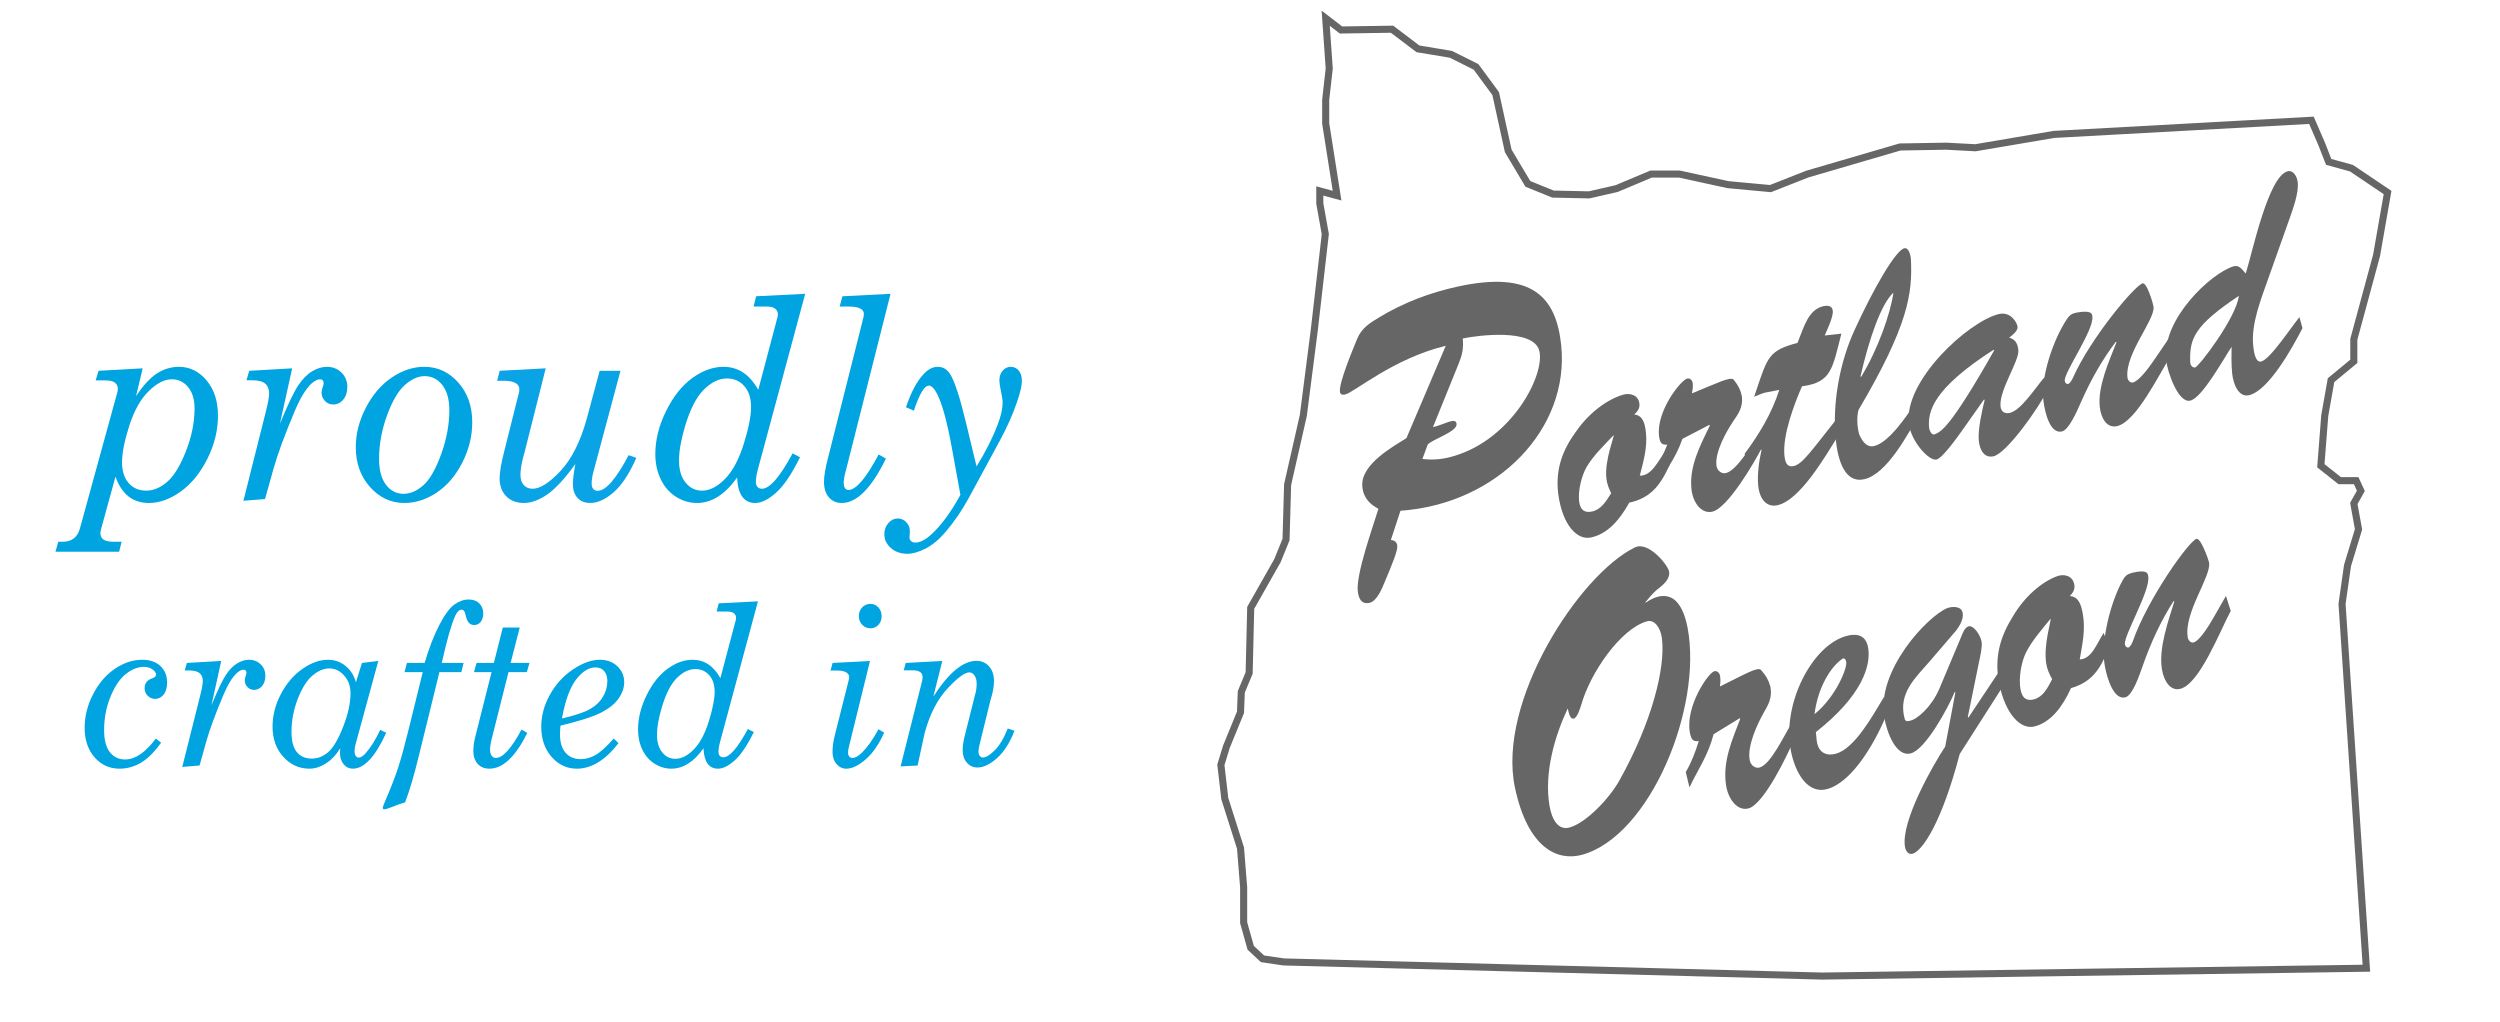 <?xml version="1.0" encoding="utf-8"?>
<!-- Generator: Adobe Illustrator 17.0.0, SVG Export Plug-In . SVG Version: 6.00 Build 0)  -->
<!DOCTYPE svg PUBLIC "-//W3C//DTD SVG 1.1//EN" "http://www.w3.org/Graphics/SVG/1.1/DTD/svg11.dtd">
<svg version="1.1" id="Layer_1" xmlns="http://www.w3.org/2000/svg" xmlns:xlink="http://www.w3.org/1999/xlink" x="0px" y="0px"
	 width="405px" height="165.5px" viewBox="0 0 405 165.5" enable-background="new 0 0 405 165.5" xml:space="preserve">
<g id="Layer_1_1_">
</g>
<g id="Layer_2">
	<g>
		<polygon fill="none" stroke="#666666" stroke-width="1.145" stroke-miterlimit="10" points="212.918,53.446 214.698,37.928 
			213.808,32.968 213.808,30.933 216.606,31.696 214.762,19.995 214.762,16.179 215.335,11.091 214.762,2.951 217.242,4.859 
			225.51,4.732 229.707,7.912 235.049,8.802 239.119,10.837 242.299,15.161 244.334,24.446 247.513,29.788 251.584,31.442 
			257.434,31.569 261.886,30.551 267.482,28.198 272.061,28.198 279.947,29.915 286.815,30.551 292.793,28.198 307.802,23.81 
			315.306,23.683 320.012,23.937 332.731,21.775 374.449,19.486 376.103,23.302 377.247,26.227 380.936,27.244 386.787,31.187 
			385.006,41.362 381.318,54.972 381.318,58.533 377.629,61.586 376.612,67.309 375.976,75.45 379.028,77.866 381.699,77.866 
			382.462,79.52 381.318,81.555 382.081,85.752 380.3,91.603 379.41,97.835 383.353,156.851 295.21,158.123 207.957,155.834 
			204.523,155.325 202.615,153.544 201.471,149.474 201.471,143.751 200.962,137.391 198.418,129.378 197.782,123.909 
			198.672,120.984 200.962,115.387 201.089,112.08 202.361,109.028 202.615,98.471 206.94,90.84 208.339,87.405 208.593,78.502 
			211.137,67.309 		"/>
		<g>
			<path fill="#00A4E0" d="M18.708,77.215l-2.296,8.368c-0.099,0.345-0.148,0.622-0.148,0.831c0,0.404,0.158,0.729,0.475,0.978
				c0.316,0.246,0.868,0.37,1.655,0.37h1.307l-0.4,1.62H8.99l0.443-1.62h0.738c1.462,0,2.389-0.725,2.783-2.175l6.055-22.034
				c0.056-0.178,0.084-0.362,0.084-0.555c0-0.429-0.159-0.766-0.476-1.01s-0.842-0.366-1.575-0.366h-1.543l0.465-1.553l7.152-0.399
				l-1.078,4.505c1.198-1.79,2.346-3.029,3.445-3.717c1.1-0.688,2.269-1.032,3.509-1.032c1.748,0,3.238,0.732,4.471,2.197
				c1.233,1.465,1.85,3.373,1.85,5.726c0,2.366-0.575,4.696-1.724,6.989c-1.15,2.293-2.588,4.058-4.315,5.292
				c-1.727,1.235-3.444,1.854-5.15,1.854C21.515,81.482,19.71,80.06,18.708,77.215z M27.835,61.445c-1.2,0-2.449,0.64-3.747,1.92
				c-1.298,1.281-2.339,3.124-3.12,5.529c-0.782,2.405-1.181,4.399-1.199,5.98c0,1.434,0.356,2.56,1.069,3.38s1.662,1.23,2.847,1.23
				c1.171,0,2.304-0.474,3.398-1.421c1.094-0.946,2.106-2.6,3.038-4.959c0.931-2.359,1.397-4.678,1.397-6.956
				c0-1.45-0.349-2.597-1.048-3.439C29.772,61.866,28.893,61.445,27.835,61.445z"/>
			<path fill="#00A4E0" d="M42.939,80.839l-3.504,0.288l3.583-14.246c0.387-1.523,0.581-2.566,0.581-3.128
				c0-0.71-0.214-1.246-0.643-1.609c-0.429-0.362-1.128-0.543-2.098-0.543h-0.927l0.442-1.531l6.959-0.399l-1.982,8.965
				c1.265-3.062,2.246-5.119,2.942-6.169s1.452-1.819,2.265-2.308s1.613-0.732,2.397-0.732c0.944,0,1.732,0.311,2.364,0.932
				s0.948,1.391,0.948,2.308c0,0.858-0.221,1.55-0.664,2.075s-0.987,0.787-1.634,0.787c-0.52,0-0.963-0.191-1.328-0.576
				c-0.366-0.385-0.548-0.851-0.548-1.398c0-0.222,0.07-0.524,0.211-0.909c0.084-0.237,0.126-0.43,0.126-0.578
				c0-0.207-0.05-0.362-0.148-0.466s-0.253-0.155-0.464-0.155c-0.38,0-0.815,0.214-1.308,0.643c-0.928,0.844-1.842,2.33-2.742,4.461
				c-1.631,3.86-2.784,6.989-3.459,9.386L42.939,80.839z"/>
			<path fill="#00A4E0" d="M68.725,59.425c2.164,0,4.001,0.847,5.513,2.541c1.51,1.694,2.266,3.843,2.266,6.446
				c0,2.249-0.538,4.427-1.613,6.535s-2.456,3.725-4.142,4.849c-1.687,1.124-3.436,1.687-5.249,1.687
				c-2.165,0-4.016-0.862-5.555-2.585c-1.539-1.724-2.308-3.88-2.308-6.469c0-2.159,0.548-4.294,1.644-6.401
				c1.096-2.108,2.498-3.736,4.206-4.882C65.194,59.999,66.94,59.425,68.725,59.425z M68.809,60.934
				c-1.054,0-2.119,0.47-3.194,1.409c-1.075,0.94-2.045,2.585-2.909,4.937c-0.864,2.353-1.296,4.705-1.296,7.057
				c0,1.819,0.373,3.218,1.117,4.194c0.745,0.976,1.693,1.464,2.846,1.464c1.096,0,2.164-0.458,3.204-1.375
				c1.04-0.918,2.002-2.593,2.888-5.026c0.885-2.434,1.328-4.818,1.328-7.156c0-1.73-0.376-3.08-1.127-4.05
				C70.914,61.419,69.961,60.934,68.809,60.934z"/>
			<path fill="#09A3E6" d="M88.406,59.669l-3.421,13.582c-0.45,1.508-0.674,2.735-0.674,3.685c0,0.694,0.178,1.24,0.536,1.64
				c0.357,0.399,0.836,0.6,1.437,0.6c1.215,0,2.727-0.967,4.535-2.9s3.227-4.769,4.255-8.507l2.07-7.699h3.375l-4.378,16.34
				c-0.196,0.722-0.293,1.353-0.293,1.893c0,0.402,0.083,0.703,0.251,0.903c0.168,0.201,0.412,0.301,0.733,0.301
				c1.312,0,2.981-1.923,5.007-5.769l1.247,0.443c-1.125,2.56-2.351,4.416-3.677,5.569c-1.326,1.154-2.588,1.731-3.784,1.731
				c-0.866,0-1.55-0.271-2.055-0.811c-0.505-0.539-0.757-1.283-0.757-2.229c0-0.784,0.132-1.873,0.396-3.268
				c-1.747,2.411-3.279,4.065-4.597,4.962c-1.317,0.896-2.566,1.346-3.744,1.346c-1.207,0-2.164-0.366-2.871-1.099
				c-0.708-0.732-1.061-1.689-1.061-2.874c0-0.976,0.25-2.44,0.748-4.394l2.348-9.363c0.07-0.234,0.105-0.461,0.105-0.681
				c0-0.396-0.168-0.71-0.506-0.945c-0.45-0.292-1.096-0.439-1.939-0.439h-1.159l0.421-1.62L88.406,59.669z"/>
			<path fill="#00A4E0" d="M130.441,47.598l-7.653,28.401c-0.225,0.814-0.337,1.51-0.337,2.087c0,0.341,0.088,0.607,0.264,0.8
				c0.176,0.192,0.418,0.289,0.728,0.289c1.252,0,2.905-1.909,4.959-5.726l1.203,0.621c-1.322,2.693-2.609,4.602-3.861,5.726
				c-1.251,1.124-2.384,1.687-3.396,1.687c-0.914,0-1.617-0.344-2.109-1.032c-0.493-0.688-0.767-1.72-0.823-3.096
				c-1.953,2.752-4.123,4.128-6.51,4.128c-1.194,0-2.321-0.333-3.381-0.999c-1.061-0.665-1.886-1.608-2.476-2.829
				s-0.885-2.585-0.885-4.094c0-2.293,0.58-4.615,1.741-6.968c1.161-2.352,2.577-4.135,4.248-5.348
				c1.671-1.213,3.359-1.82,5.066-1.82c1.174,0,2.23,0.309,3.167,0.926c0.937,0.618,1.755,1.551,2.454,2.801l3.114-11.76
				c0.042-0.165,0.063-0.314,0.063-0.45c0-0.389-0.145-0.7-0.436-0.933s-0.74-0.349-1.347-0.349h-2.155l0.415-1.664L130.441,47.598z
				 M117.767,61.312c-1.288,0-2.54,0.606-3.758,1.819c-1.217,1.214-2.239,3.226-3.064,6.036c-0.63,2.13-0.944,3.942-0.944,5.437
				c0,1.509,0.353,2.699,1.06,3.572s1.592,1.31,2.656,1.31c1.246,0,2.488-0.63,3.726-1.889s2.253-3.15,3.044-5.676
				c0.791-2.525,1.186-4.53,1.186-6.016c0-1.405-0.364-2.522-1.092-3.351C119.852,61.726,118.915,61.312,117.767,61.312z"/>
			<path fill="#00A4E0" d="M136.47,47.998l7.795-0.399l-7.184,28.442c-0.268,0.968-0.401,1.671-0.401,2.109
				c0,0.424,0.07,0.733,0.211,0.93c0.141,0.197,0.329,0.295,0.564,0.295c1.218,0,2.848-1.915,4.889-5.747l1.173,0.666
				c-2.339,4.793-4.72,7.189-7.145,7.189c-0.861,0-1.557-0.304-2.088-0.91c-0.531-0.606-0.796-1.449-0.796-2.529
				c0-0.828,0.188-2.005,0.567-3.528l5.786-22.944c0.07-0.299,0.105-0.531,0.105-0.696c0-0.359-0.155-0.636-0.464-0.831
				c-0.408-0.254-1.054-0.382-1.939-0.382h-1.518L136.47,47.998z"/>
			<path fill="#00A4E0" d="M158.2,75.558c1.458-2.337,2.6-4.601,3.427-6.79c0.533-1.376,0.799-2.552,0.799-3.528
				c0-0.414-0.099-1.072-0.295-1.975c-0.155-0.725-0.232-1.272-0.232-1.643c0-0.636,0.179-1.161,0.538-1.575
				c0.358-0.414,0.79-0.622,1.296-0.622c0.534,0,0.97,0.204,1.307,0.61c0.337,0.407,0.506,0.973,0.506,1.697
				c0,0.71-0.253,1.813-0.759,3.307c-0.688,2.041-1.63,4.164-2.825,6.368l-4.954,9.142c-1.11,2.057-2.39,3.936-3.837,5.637
				c-1.054,1.228-2.132,2.122-3.236,2.685c-1.103,0.562-2.083,0.844-2.94,0.844c-1.068,0-1.957-0.311-2.667-0.933
				c-0.709-0.621-1.065-1.368-1.065-2.241c0-0.71,0.218-1.312,0.654-1.808s0.941-0.744,1.518-0.744c0.534,0,0.994,0.203,1.381,0.61
				c0.386,0.407,0.58,0.877,0.58,1.409l-0.042,0.776l-0.021,0.267c0,0.251,0.084,0.451,0.253,0.599
				c0.169,0.163,0.401,0.244,0.697,0.244c0.788,0,1.681-0.466,2.681-1.398c1.547-1.436,3.088-3.545,4.623-6.327l-1.372-7.542
				c-0.772-4.246-1.568-7.175-2.387-8.787c-0.479-0.916-0.922-1.375-1.33-1.375c-0.745,0-1.561,1.354-2.447,4.061l-1.287-0.555
				c0.802-2.367,1.73-4.127,2.785-5.282c0.76-0.843,1.547-1.265,2.363-1.265c0.844,0,1.512,0.392,2.005,1.176
				c0.717,1.109,1.57,3.713,2.559,7.81L158.2,75.558z"/>
			<path fill="#00A4E0" d="M25.249,119.645l0.843,0.674c-1.08,1.516-2.165,2.595-3.255,3.24c-1.091,0.645-2.249,0.967-3.474,0.967
				c-1.619,0-2.965-0.612-4.039-1.837s-1.61-2.825-1.61-4.802c0-1.858,0.458-3.672,1.375-5.441c0.916-1.769,2.094-3.139,3.533-4.109
				s2.906-1.455,4.402-1.455c1.259,0,2.249,0.34,2.968,1.021c0.72,0.681,1.08,1.565,1.08,2.653c0,0.841-0.186,1.495-0.557,1.962
				c-0.371,0.468-0.832,0.701-1.383,0.701c-0.472,0-0.875-0.169-1.206-0.506c-0.332-0.337-0.498-0.742-0.498-1.216
				c0-0.805,0.405-1.337,1.214-1.598c0.427-0.143,0.641-0.349,0.641-0.621s-0.188-0.548-0.565-0.826
				c-0.377-0.277-0.857-0.417-1.442-0.417c-0.967,0-1.937,0.391-2.909,1.172c-0.973,0.781-1.799,2.012-2.479,3.692
				s-1.02,3.468-1.02,5.361c0,1.609,0.309,2.808,0.927,3.595s1.439,1.18,2.462,1.18C21.899,123.034,23.563,121.904,25.249,119.645z"
				/>
			<path fill="#00A4E0" d="M32.329,124.011l-2.803,0.231l2.866-11.397c0.309-1.219,0.464-2.053,0.464-2.503
				c0-0.567-0.172-0.996-0.515-1.287c-0.343-0.289-0.902-0.435-1.678-0.435h-0.742l0.354-1.225l5.567-0.319l-1.585,7.171
				c1.012-2.449,1.796-4.094,2.353-4.935c0.557-0.84,1.161-1.456,1.812-1.846c0.651-0.391,1.291-0.586,1.918-0.586
				c0.755,0,1.386,0.248,1.892,0.745c0.505,0.497,0.758,1.112,0.758,1.847c0,0.687-0.177,1.239-0.531,1.659
				c-0.354,0.421-0.79,0.631-1.307,0.631c-0.416,0-0.77-0.154-1.062-0.462s-0.438-0.681-0.438-1.118c0-0.178,0.056-0.42,0.169-0.729
				c0.067-0.188,0.101-0.343,0.101-0.461c0-0.166-0.04-0.29-0.118-0.373s-0.203-0.124-0.371-0.124c-0.304,0-0.652,0.172-1.046,0.515
				c-0.742,0.675-1.473,1.864-2.193,3.568c-1.305,3.089-2.227,5.592-2.767,7.509L32.329,124.011z"/>
			<path fill="#00A4E0" d="M55.116,121.225c-0.674,1.089-1.456,1.911-2.344,2.467c-0.888,0.557-1.765,0.834-2.631,0.834
				c-1.675,0-3.092-0.642-4.25-1.926c-1.158-1.284-1.737-2.914-1.737-4.891c0-1.799,0.453-3.56,1.357-5.281s2.065-3.076,3.482-4.064
				c1.416-0.988,2.793-1.482,4.131-1.482c1.08,0,2.032,0.334,2.858,1.003s1.385,1.554,1.678,2.654l0.978-3.143l2.648-0.319
				l-3.691,13.527c-0.102,0.366-0.152,0.733-0.152,1.1c0,0.332,0.064,0.586,0.194,0.764c0.129,0.178,0.284,0.266,0.464,0.266
				c0.337,0,0.719-0.242,1.147-0.728c0.832-0.935,1.613-2.189,2.344-3.764l0.978,0.462c-1.766,3.882-3.572,5.822-5.417,5.822
				c-0.596,0-1.091-0.239-1.485-0.719s-0.59-1.098-0.59-1.854L55.116,121.225z M53.343,108.283c-0.888,0-1.785,0.376-2.689,1.127
				c-0.905,0.752-1.703,2.003-2.394,3.755c-0.691,1.751-1.037,3.556-1.037,5.414c0,1.468,0.287,2.554,0.86,3.257
				c0.573,0.705,1.389,1.057,2.446,1.057c0.944,0,1.824-0.349,2.64-1.047s1.623-2.067,2.421-4.108s1.195-3.855,1.192-5.441
				c0-1.137-0.343-2.09-1.029-2.858C55.068,108.668,54.265,108.283,53.343,108.283z"/>
			<path fill="#00A4E0" d="M71.562,107.396H75.1l-0.367,1.491h-3.547l-3.313,13.471c-0.752,3.123-1.499,5.663-2.24,7.618
				c-0.65,0.189-1.291,0.414-1.92,0.675c-0.765,0.308-1.248,0.461-1.45,0.461c-0.168,0-0.253-0.089-0.253-0.266
				c0-0.131,0.163-0.568,0.489-1.313c0.854-1.977,1.518-3.69,1.99-5.14s1.018-3.428,1.637-5.934l2.358-9.572h-2.946l0.384-1.491
				h2.868c0.687-2.355,1.467-4.382,2.343-6.08s1.697-2.822,2.464-3.373c0.767-0.55,1.547-0.825,2.341-0.825
				c0.718,0,1.289,0.213,1.713,0.639c0.424,0.427,0.636,0.959,0.636,1.598c0,0.568-0.136,1.027-0.407,1.376
				c-0.271,0.35-0.624,0.523-1.06,0.523c-0.351,0-0.64-0.121-0.869-0.363c-0.229-0.243-0.412-0.695-0.55-1.358
				c-0.106-0.509-0.309-0.764-0.606-0.764c-0.393,0-0.744,0.33-1.052,0.988C73.138,101.085,72.411,103.632,71.562,107.396z"/>
			<path fill="#00A4E0" d="M81.454,101.661h2.745l-1.479,5.734h3.055l-0.43,1.491h-2.966l-2.752,10.93
				c-0.156,0.619-0.234,1.161-0.234,1.626c0,0.442,0.088,0.776,0.265,1.004c0.176,0.227,0.397,0.34,0.662,0.34
				c1.137,0,2.528-1.532,4.173-4.598l0.927,0.55c-1.916,3.858-3.959,5.787-6.13,5.787c-0.808,0-1.445-0.263-1.91-0.79
				c-0.465-0.526-0.698-1.209-0.698-2.05c0-0.722,0.1-1.48,0.301-2.276l2.65-10.522h-2.848l0.418-1.491h2.805L81.454,101.661z"/>
			<path fill="#00A4E0" d="M90.801,117.55c-0.057,0.556-0.084,1.023-0.084,1.402c0,1.302,0.301,2.299,0.902,2.991
				c0.601,0.691,1.419,1.038,2.454,1.038c0.81,0,1.607-0.222,2.395-0.666c0.787-0.443,1.771-1.334,2.951-2.671l0.776,0.745
				c-2.125,2.758-4.374,4.136-6.746,4.136c-1.619,0-2.985-0.639-4.098-1.917s-1.669-2.911-1.669-4.899
				c0-1.751,0.466-3.471,1.4-5.157c0.933-1.686,2.178-3.053,3.735-4.101c1.557-1.047,3.01-1.57,4.359-1.57
				c1.158,0,2.105,0.352,2.841,1.056s1.105,1.565,1.105,2.583c0,0.864-0.29,1.725-0.869,2.583s-1.512,1.624-2.799,2.299
				C96.166,116.076,93.948,116.792,90.801,117.55z M91.037,116.396c2.147-0.498,3.676-1.014,4.587-1.548
				c0.911-0.533,1.599-1.197,2.066-1.992c0.466-0.795,0.7-1.631,0.7-2.509c0-0.699-0.172-1.245-0.515-1.637
				c-0.343-0.391-0.812-0.587-1.408-0.587c-1.079,0-2.122,0.649-3.128,1.948C92.332,111.37,91.565,113.479,91.037,116.396z"/>
			<path fill="#00A4E0" d="M122.787,97.419l-6.123,22.721c-0.18,0.651-0.27,1.208-0.27,1.67c0,0.272,0.07,0.485,0.211,0.64
				c0.141,0.153,0.334,0.23,0.582,0.23c1.002,0,2.325-1.526,3.968-4.58l0.962,0.497c-1.058,2.154-2.087,3.681-3.088,4.58
				s-1.907,1.349-2.717,1.349c-0.731,0-1.294-0.274-1.688-0.825c-0.394-0.55-0.613-1.376-0.658-2.477
				c-1.562,2.201-3.298,3.302-5.208,3.302c-0.955,0-1.856-0.266-2.705-0.799c-0.849-0.532-1.509-1.286-1.98-2.263
				c-0.472-0.977-0.708-2.068-0.708-3.275c0-1.834,0.464-3.692,1.393-5.574c0.929-1.882,2.062-3.308,3.398-4.278
				c1.336-0.97,2.688-1.455,4.052-1.455c0.939,0,1.785,0.247,2.534,0.741c0.75,0.493,1.404,1.24,1.963,2.24l2.491-9.408
				c0.034-0.132,0.051-0.251,0.051-0.359c0-0.312-0.116-0.561-0.349-0.746s-0.592-0.279-1.078-0.279h-1.724l0.332-1.331
				L122.787,97.419z M112.647,108.39c-1.03,0-2.033,0.485-3.006,1.455c-0.974,0.971-1.792,2.58-2.452,4.829
				c-0.504,1.704-0.756,3.153-0.756,4.349c0,1.207,0.283,2.16,0.848,2.858s1.273,1.047,2.125,1.047c0.996,0,1.99-0.503,2.981-1.51
				c0.991-1.008,1.802-2.521,2.435-4.542c0.632-2.02,0.949-3.624,0.949-4.812c0-1.125-0.291-2.018-0.874-2.681
				C114.315,108.721,113.565,108.39,112.647,108.39z"/>
			<path fill="#00A4E0" d="M140.938,107.076l-3.4,13.85c-0.101,0.365-0.152,0.681-0.152,0.948c0,0.304,0.066,0.532,0.198,0.685
				c0.131,0.151,0.307,0.228,0.527,0.228c0.417,0,0.909-0.272,1.476-0.816c0.937-0.911,1.846-2.189,2.725-3.835l0.92,0.551
				c-0.837,1.882-1.835,3.325-2.994,4.331c-1.158,1.006-2.202,1.509-3.131,1.509c-0.62,0-1.147-0.251-1.583-0.754
				c-0.436-0.503-0.653-1.163-0.653-1.979c0-0.805,0.113-1.656,0.339-2.557l2.285-9.07c0.045-0.154,0.067-0.302,0.067-0.444
				c0-0.319-0.129-0.568-0.388-0.745c-0.349-0.237-0.872-0.355-1.568-0.355h-1.062l0.337-1.225L140.938,107.076z M141.005,97.827
				c0.517,0,0.95,0.192,1.298,0.577s0.523,0.86,0.523,1.429c0,0.557-0.174,1.021-0.523,1.394s-0.775,0.56-1.282,0.56
				c-0.528,0-0.975-0.189-1.34-0.568c-0.366-0.379-0.548-0.846-0.548-1.402c0-0.568,0.18-1.041,0.54-1.42
				S140.476,97.827,141.005,97.827z"/>
			<path fill="#00A4E0" d="M152.653,107.076l-1.45,5.769c2.488-3.857,4.813-5.787,6.977-5.787c0.833,0,1.515,0.297,2.047,0.889
				c0.532,0.593,0.798,1.401,0.798,2.425c0,0.863-0.191,1.887-0.573,3.072l-1.477,6.002l-0.359,1.496
				c-0.067,0.345-0.101,0.628-0.101,0.85c0,0.259,0.069,0.478,0.208,0.656s0.303,0.268,0.49,0.268c0.504,0,1.148-0.391,1.934-1.171
				c0.785-0.781,1.488-1.959,2.109-3.533l1.09,0.373c-0.751,1.941-1.694,3.417-2.827,4.429c-1.134,1.012-2.191,1.518-3.174,1.518
				c-0.682,0-1.252-0.26-1.708-0.78s-0.685-1.189-0.685-2.006c0-0.687,0.105-1.438,0.315-2.255l1.616-6.444
				c0.225-0.71,0.337-1.402,0.337-2.076c0-0.568-0.118-1.018-0.354-1.35c-0.237-0.331-0.517-0.497-0.839-0.497
				c-0.73,0-1.908,0.87-3.531,2.609c-1.624,1.74-2.854,4.131-3.692,7.172l-1.153,5.308l-2.756,0.143l3.478-13.812
				c0.056-0.213,0.084-0.42,0.084-0.621c0-0.354-0.107-0.621-0.32-0.799c-0.292-0.225-0.703-0.337-1.231-0.337h-1.5l0.32-1.189
				L152.653,107.076z"/>
		</g>
		<g>
			<path fill="#666666" d="M225.322,87.477c0.451,0.031,0.97,0.241,1.042,0.935c0.085,0.821-0.916,3.171-1.953,5.657
				c-0.515,1.276-1.348,3.331-2.564,3.596c-1.168,0.255-1.746-0.523-1.89-1.912c-0.287-2.779,2.456-10.419,3.35-13.327
				c-1.266-0.692-2.406-1.606-2.608-3.564c-0.379-3.664,5.187-6.622,7.146-7.889l6.366-14.954
				c-8.496,2.049-14.842,7.569-16.302,7.887c-0.292,0.064-0.785,0.107-0.844-0.461c-0.156-1.516,2.163-6.996,2.798-8.555
				c0.713-1.77,2.12-2.594,3.431-3.398c4.07-2.503,8.482-4.112,12.861-5.068c12.068-2.635,15.948,1.684,16.758,9.516
				c1.391,13.452-10.233,25.679-26.04,26.804L225.322,87.477z M232.139,69.197c1.801-0.393,3.704-1.713,3.828-0.513
				c0.131,1.263-3.973,2.482-4.68,3.346l-0.855,2.318c1.866,0.239,3.533,0.004,5.077-0.462c9.465-2.777,14.809-13.179,13.862-17.041
				c-0.933-3.736-10.16-2.497-12.398-2.008c0.128,1.716-0.079,2.601-0.672,4.086L232.139,69.197z"/>
			<path fill="#666666" d="M270.446,75.384c-1.608,3.607-3.364,5.361-6.506,6.048c-1.56,2.797-3.484,5.047-6.196,5.639
				c-2.239,0.487-4.606-1.966-5.304-7.014c-0.519-4.171,0.785-7.312,2.947-10.242c2.071-2.965,5.014-5.151,7.623-5.891
				c0.942-0.263,2.42-0.015,2.576,1.494c0.087,0.838-0.395,1.286-0.834,1.725c1.338,0.164,1.717,1.282,1.891,2.958
				c0.254,2.458-0.405,4.602-0.997,6.96c1.94,0.033,2.927-2.352,4.128-3.93L270.446,75.384z M257.044,75.625
				c-0.82,1.435-1.413,3.794-1.233,5.526c0.168,1.621,1.037,1.944,2.114,1.709c1.421-0.31,2.215-1.569,3.084-2.958
				c-0.394-0.828-0.684-1.507-0.783-2.457c-0.3-2.906,1.359-6.867,1.176-6.942C260.053,71.941,258.168,73.723,257.044,75.625z"/>
			<path fill="#666666" d="M272.555,71.095c-1.189,3.401-2.847,5.25-4.45,8.056l-0.426-2.421c0.998-1.417,1.757-3.012,2.42-4.699
				c-0.916,0.085-1.22-0.305-1.342-1.479c-0.416-4.023,3.559-9.004,4.593-9.23c0.43-0.093,0.821,0.278,0.873,0.781
				c0.058,0.559-0.019,1.09-0.139,1.63c3.971-1.609,6.27-2.797,6.77-2.221c0.756,0.92,1.15,1.749,1.34,2.735
				c0.179,1.732-0.552,2.749-1.433,4.026c-1.104,1.669-2.93,4.868-2.7,7.103c0.093,0.894,0.851,1.414,1.496,1.273
				c1.851-0.405,4.188-4.628,5.464-6.335l0.516,2.002c-1.388,2.759-5.697,10.043-8.151,10.578c-1.808,0.395-3.153-1.54-3.372-3.663
				c-0.393-3.8,1.54-7.249,2.985-10.307l-0.098-0.093L272.555,71.095z"/>
			<path fill="#666666" d="M298.306,54.047c-1.475,5.749-1.606,7.892-6.382,8.534c-1.21,2.778-3.19,7.896-2.844,11.249
				c0.127,1.229,0.504,1.888,1.494,1.673c1.378-0.301,2.754-2.316,6.804-7.428l0.47,2.412c-2.228,3.572-6.26,10.565-9.919,11.364
				c-1.679,0.366-2.868-0.916-3.099-3.151c-0.19-1.844,0.15-4.09,0.542-5.832l-0.098-0.093l-1.959,2.771l-0.693-2.02
				c2.317-3.134,4.39-6.5,5.62-10.368c-2.627,0.573-1.831,0.171-4.067,1.116l0.37-1.109c1.817-5.425,2.068-6.394,6.651-7.623
				c1.055-2.572,1.731-5.406,4.227-5.951c0.56-0.122,1.395-0.133,1.488,0.761c0.103,1.006-0.954,3.122-1.305,3.998L298.306,54.047z"
				/>
			<path fill="#666666" d="M311.18,66.604c-2.039,3.701-5.502,10.228-9.204,11.037c-3.142,0.686-4.241-3.131-4.582-6.427
				c-0.607-5.867,0.678-12.603,3.014-17.684c3.159-6.918,6.712-13.007,8.089-13.307c0.732-0.16,1.043,1.143,1.075,1.879
				c0.247,5.373-0.364,10.535-8.493,24.308c-0.289,1.034-0.256,2.627,0.098,3.921c0.521,1.2,1.239,2.186,2.401,1.933
				c2.369-0.517,5.313-4.817,6.827-7.204L311.18,66.604z M301.494,61.063c2.676-4.354,4.79-10.301,5.236-13.655
				c-1.971,1.802-3.905,7.366-5.333,13.562L301.494,61.063z"/>
			<path fill="#666666" d="M317.884,69.711c-0.731,1.017-3.187,4.523-4.177,4.739c-1.205,0.263-4.084-2.879-4.47-5.765
				c-0.895-6.947,9.56-16.543,14.536-17.8c1.975-0.488,3.006,1.4,3.076,2.071c0.069,0.671-0.992,1.473-1.362,1.726
				c0.864,0.268,1.358,0.789,1.485,2.017c0.184,1.788-3.156,6.517-2.885,9.143c0.098,0.949,0.784,1.2,1.473,1.05
				c1.808-0.395,3.967-3.78,5.651-5.805l0.557,1.992c-1.567,3.142-6.718,10.38-8.828,10.84c-1.421,0.311-2.204-0.889-2.373-2.509
				c-0.184-1.788,0.543-4.976,0.946-6.606l-0.098-0.094L317.884,69.711z M312.524,69.396c0.072,0.27,0.348,1.238,0.976,0.929
				c0.838-0.411,2.19-0.535,9.559-13.571l-0.097-0.093C313.137,62.977,312.241,66.658,312.524,69.396z"/>
			<path fill="#666666" d="M351.227,55.003l0.599,2.383c-2.01,3.124-5.734,10.964-8.877,11.65c-1.636,0.357-2.596-1.261-2.791-3.16
				c-0.347-3.353,1.597-7.548,2.709-10.419l-0.098-0.093c-2.248,2.948-4.143,6.332-5.746,9.996
				c-0.535,1.203-1.846,4.288-3.008,4.542c-1.894,0.414-2.731-3.003-2.971-4.893c-0.528-3.826,1.601-10.062,3.815-13.345
				c0.496-0.737,0.878-0.877,1.61-1.036c2.595-0.453,2.46,0.377,2.495,0.712c0.225,2.179-4.616,9.007-4.477,10.348
				c0.034,0.335,0.279,0.567,0.537,0.511c0.301-0.066,0.637-0.653,0.781-0.97c2.854-6.451,10.065-15.053,11.314-15.326
				c0.172-0.038,0.459,0.186,0.799,0.912c0.344,0.781,0.707,1.731,0.958,2.875c0.225,2.179-4.631,7.582-4.233,11.437
				c0.051,0.503,0.448,0.93,0.879,0.836c1.033-0.225,2.726-2.594,3.414-3.601L351.227,55.003z"/>
			<path fill="#666666" d="M367.461,45.116c-1.121,3.216-2.811,7.299-2.442,10.875c0.092,0.894,0.332,2.784,1.279,2.577
				c1.464-0.319,4.957-5.71,6.213-7.184l0.492,1.778c-1.723,3.347-5.551,10.182-8.693,10.868c-1.636,0.358-2.512-1.737-2.697-3.525
				c-0.144-1.397-0.123-2.887-0.095-4.321c-1.334,2.005-4.777,8.299-6.714,8.722c-1.937,0.423-3.698-4.678-3.9-6.634
				c-0.682-6.592,7.308-14.051,10.938-15.129c0.898-0.253,1.324,0.453,1.969,1.169c1.093-3.495,3.685-15.888,6.828-16.574
				c0.86-0.188,1.492,0.817,1.597,1.822c0.173,1.676-0.752,4.221-1.297,5.768L367.461,45.116z M354.814,58.619
				c0.009,0.512,0.27,0.912,0.755,0.921c0.534,0.055,6.771-8.164,7.12-11.61C355.441,52.769,354.691,54.875,354.814,58.619z"/>
		</g>
		<g>
			<path fill="#666666" d="M266.594,97.634c1.808-1.266,3.309-1.349,4.439-0.644c1.14,0.772,1.919,2.399,2.363,4.736
				c2.43,12.93-6.085,33.758-17.148,36.762c-3.82,1.015-8.687-0.889-10.826-10.889c-2.954-13.945,10.406-34.505,19.413-38.91
				c2.189-1.1,5.38,2.853,5.557,3.898c0.231,1.372-1.309,2.425-1.977,2.956c-0.705,0.611-1.292,1.325-1.879,2.039L266.594,97.634z
				 M254.954,116.406c-0.626,0.178-0.835-1.063-0.982-1.637c-2.084,4.424-3.856,10.402-2.954,15.758
				c0.385,2.286,1.438,4.04,3.27,3.521c2.7-0.767,6.432-4.701,8.061-7.627c5.206-9.28,7.529-18.289,6.87-23.099
				c-0.216-1.581-1.166-3.023-2.419-2.667c-4.242,1.205-9.163,8.282-10.648,13.563C255.951,114.822,255.533,116.242,254.954,116.406
				z"/>
			<path fill="#666666" d="M277.604,118.944c-0.958,3.602-2.496,5.613-3.912,8.618l-0.598-2.494
				c0.904-1.528,1.557-3.227,2.105-5.018c-0.916,0.14-1.249-0.25-1.453-1.464c-0.701-4.16,2.949-9.556,3.972-9.846
				c0.427-0.121,0.846,0.245,0.933,0.765c0.098,0.578,0.057,1.135-0.026,1.703c3.882-1.889,6.111-3.249,6.655-2.676
				c0.825,0.916,1.279,1.756,1.539,2.771c0.302,1.792-0.363,2.888-1.158,4.265c-0.994,1.795-2.607,5.22-2.218,7.53
				c0.156,0.926,0.955,1.425,1.594,1.243c1.834-0.521,3.888-5.04,5.053-6.884l0.658,2.054c-1.202,2.945-5.027,10.751-7.458,11.441
				c-1.792,0.508-3.28-1.43-3.649-3.626c-0.662-3.929,1.04-7.621,2.279-10.879l-0.105-0.092L277.604,118.944z"/>
			<path fill="#666666" d="M305.944,115.016c-1.91,4.841-5.688,11.604-9.91,12.803c-3.114,0.884-5.196-2.46-5.923-6.249
				c-1.445-7.521,3.435-17.02,8.989-18.536c1.365-0.387,3.149-0.409,3.539,1.902c0.476,2.831-0.894,7.7-8.469,13.665l0.129,1.296
				c0.242,2.232,1.776,2.583,3.141,2.196c3.028-0.859,5.9-6.095,7.752-9.163L305.944,115.016z M299.088,107.215
				c-0.068-0.405-0.339-0.69-0.618-0.49c-2.006,1.356-4.013,4.832-4.521,8.972C297.41,112.898,299.297,108.185,299.088,107.215z"/>
			<path fill="#666666" d="M316.772,112.184l-0.105-0.091c-1.146,2.747-4.738,9.277-7.084,9.943
				c-2.388,0.678-3.909-3.31-4.337-5.852c-1.275-7.57,6.991-16.334,10.207-17.671c0.587-0.227,2.29-0.468,2.503,0.803
				c0.176,1.04-0.541,2.091-1.008,2.769l-4.259,4.962c-2.356,2.727-5.24,5.242-4.146,9.351c0.121,0.45,0.396,0.492,0.78,0.383
				c1.223-0.165,3.592-2.291,4.814-5.12l3.416-8.114c0.319-0.757,0.665-1.884,1.347-2.078c0.854-0.242,1.952,1.505,2.118,2.487
				c0.146,0.867-0.227,2.365-0.399,3.201l-1.837,8.997l0.105,0.091l5.422-8.139l0.622,2.367l-7.461,11.685
				c-2.854,10.92-5.984,15.684-7.647,16.155c-0.597,0.17-1.088-0.357-1.215-1.107c-0.701-4.16,4.556-13.282,6.513-16.258
				L316.772,112.184z"/>
			<path fill="#666666" d="M341.629,104.826c-1.364,3.838-3.007,5.758-6.121,6.642c-1.372,2.993-3.151,5.435-5.839,6.198
				c-2.217,0.63-4.77-1.794-5.826-7.004c-0.816-4.309,0.276-7.647,2.246-10.81c1.875-3.196,4.683-5.628,7.255-6.54
				c0.929-0.323,2.434-0.146,2.696,1.414c0.147,0.867-0.307,1.359-0.718,1.839c1.358,0.099,1.817,1.24,2.11,2.974
				c0.428,2.542-0.085,4.807-0.515,7.29c1.955-0.07,2.779-2.605,3.877-4.31L341.629,104.826z M328.165,105.802
				c-0.725,1.537-1.156,4.021-0.854,5.813c0.282,1.675,1.18,1.966,2.245,1.663c1.407-0.4,2.118-1.752,2.895-3.244
				c-0.454-0.84-0.794-1.53-0.959-2.513c-0.505-3.004,0.886-7.214,0.696-7.281C330.932,101.808,329.162,103.764,328.165,105.802z"/>
			<path fill="#666666" d="M360.609,96.531l0.77,2.446c-1.803,3.358-5,11.712-8.112,12.596c-1.622,0.46-2.7-1.171-3.031-3.135
				c-0.583-3.467,1.077-7.935,1.995-10.981l-0.105-0.091c-2.055,3.187-3.724,6.81-5.079,10.706
				c-0.455,1.279-1.556,4.559-2.708,4.886c-1.877,0.533-2.958-2.975-3.332-4.927c-0.799-3.951,0.904-10.55,2.902-14.083
				c0.447-0.793,0.821-0.959,1.546-1.165c2.578-0.611,2.501,0.259,2.56,0.604c0.38,2.254-4.012,9.616-3.779,11.002
				c0.059,0.347,0.322,0.575,0.577,0.502c0.298-0.085,0.595-0.713,0.717-1.051c2.419-6.862,9.07-16.197,10.307-16.548
				c0.171-0.048,0.475,0.168,0.867,0.904c0.403,0.794,0.834,1.761,1.166,2.938c0.379,2.254-4.127,8.134-3.455,12.121
				c0.088,0.52,0.516,0.944,0.943,0.822c1.023-0.29,2.56-2.845,3.181-3.93L360.609,96.531z"/>
		</g>
	</g>
</g>
</svg>
